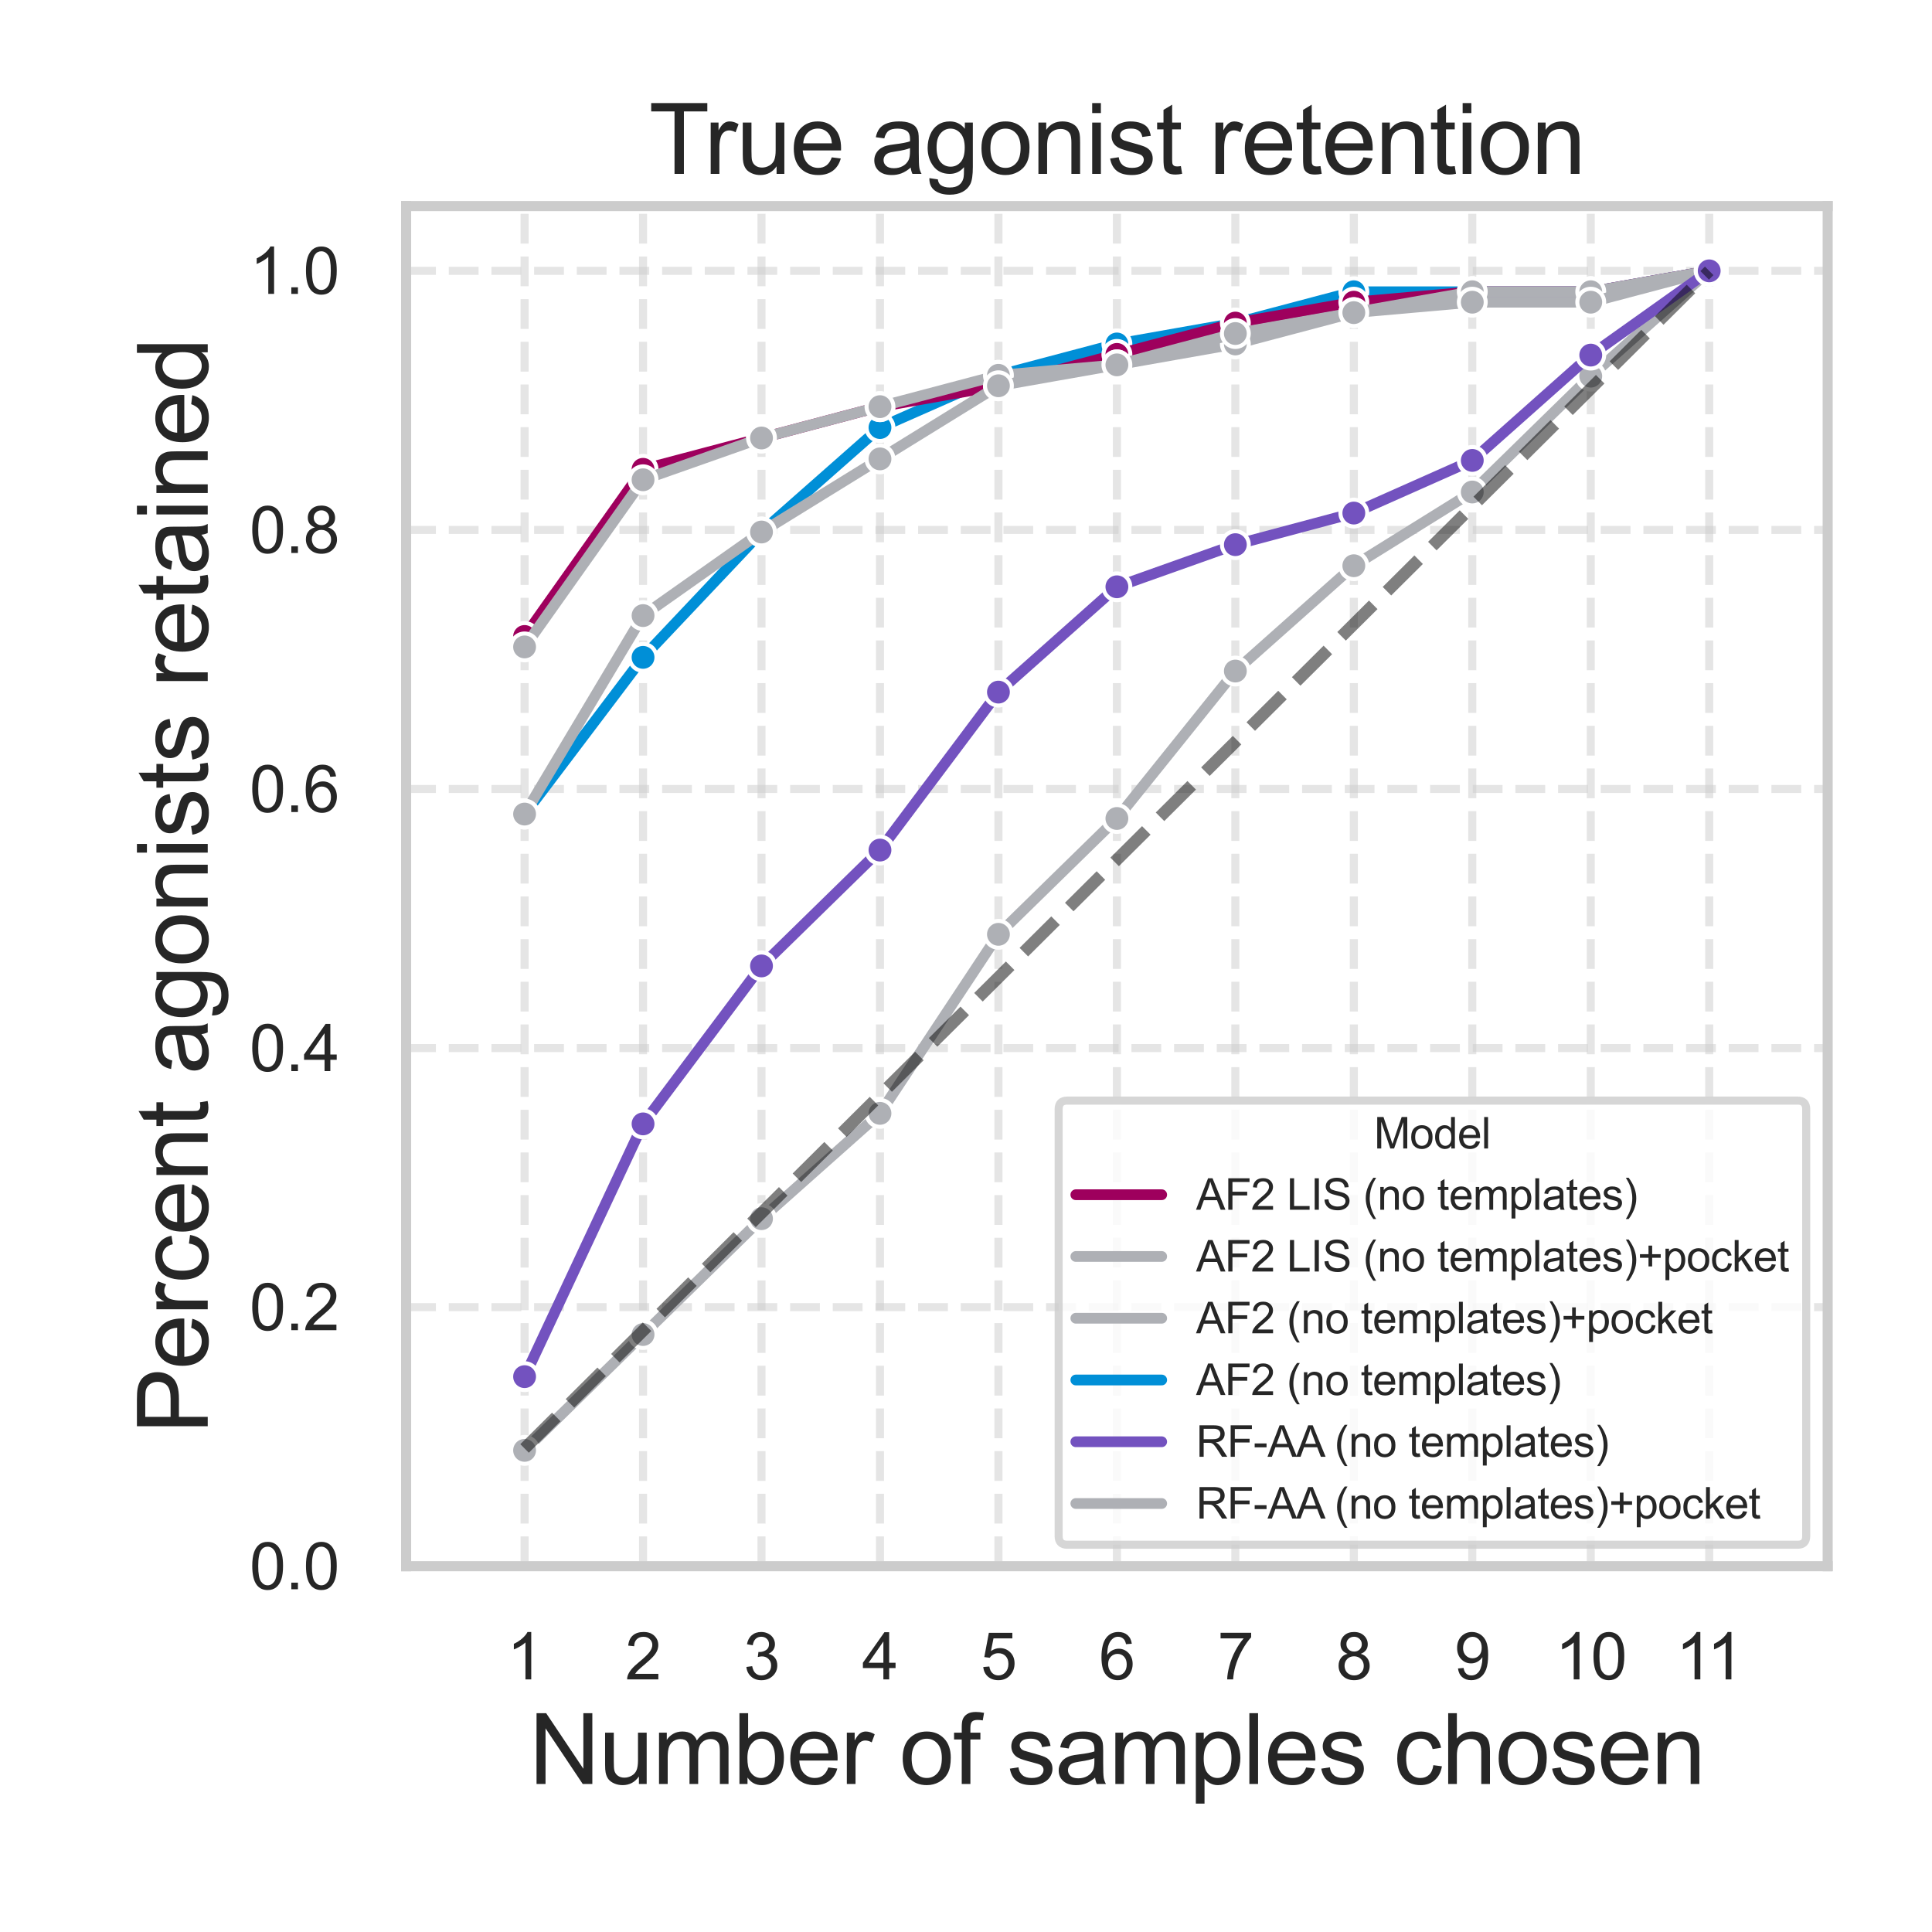 <?xml version="1.0" encoding="utf-8" standalone="no"?>
<!DOCTYPE svg PUBLIC "-//W3C//DTD SVG 1.1//EN"
  "http://www.w3.org/Graphics/SVG/1.1/DTD/svg11.dtd">
<svg xmlns:xlink="http://www.w3.org/1999/xlink" width="360pt" height="360pt" viewBox="0 0 360 360" xmlns="http://www.w3.org/2000/svg" version="1.1">
 <defs>
  <style type="text/css">*{stroke-linejoin: round; stroke-linecap: butt}</style>
 </defs>
 <g id="figure_1">
  <g id="patch_1">
   <path d="M 0 360 
L 360 360 
L 360 0 
L 0 0 
z
" style="fill: #ffffff"/>
  </g>
  <g id="axes_1">
   <g id="patch_2">
    <path d="M 75.675 291.84 
L 340.56 291.84 
L 340.56 38.4 
L 75.675 38.4 
z
" style="fill: #ffffff"/>
   </g>
   <g id="matplotlib.axis_1">
    <g id="xtick_1">
     <g id="line2d_1">
      <path d="M 97.749 291.84 
L 97.749 38.4 
" clip-path="url(#p9ca6729e0b)" style="fill: none; stroke-dasharray: 5.55,2.4; stroke-dashoffset: 0; stroke: #cccccc; stroke-opacity: 0.5; stroke-width: 1.5"/>
     </g>
     <g id="text_1">
      <!-- 1 -->
      <g style="fill: #262626" transform="translate(94.412 312.929) scale(0.12 -0.12)">
       <defs>
        <path id="ArialMT-31" d="M 2384 0 
L 1822 0 
L 1822 3584 
Q 1619 3391 1289 3197 
Q 959 3003 697 2906 
L 697 3450 
Q 1169 3672 1522 3987 
Q 1875 4303 2022 4600 
L 2384 4600 
L 2384 0 
z
" transform="scale(0.016)"/>
       </defs>
       <use xlink:href="#ArialMT-31"/>
      </g>
     </g>
    </g>
    <g id="xtick_2">
     <g id="line2d_2">
      <path d="M 119.823 291.84 
L 119.823 38.4 
" clip-path="url(#p9ca6729e0b)" style="fill: none; stroke-dasharray: 5.55,2.4; stroke-dashoffset: 0; stroke: #cccccc; stroke-opacity: 0.5; stroke-width: 1.5"/>
     </g>
     <g id="text_2">
      <!-- 2 -->
      <g style="fill: #262626" transform="translate(116.486 312.929) scale(0.12 -0.12)">
       <defs>
        <path id="ArialMT-32" d="M 3222 541 
L 3222 0 
L 194 0 
Q 188 203 259 391 
Q 375 700 629 1000 
Q 884 1300 1366 1694 
Q 2113 2306 2375 2664 
Q 2638 3022 2638 3341 
Q 2638 3675 2398 3904 
Q 2159 4134 1775 4134 
Q 1369 4134 1125 3890 
Q 881 3647 878 3216 
L 300 3275 
Q 359 3922 746 4261 
Q 1134 4600 1788 4600 
Q 2447 4600 2831 4234 
Q 3216 3869 3216 3328 
Q 3216 3053 3103 2787 
Q 2991 2522 2730 2228 
Q 2469 1934 1863 1422 
Q 1356 997 1212 845 
Q 1069 694 975 541 
L 3222 541 
z
" transform="scale(0.016)"/>
       </defs>
       <use xlink:href="#ArialMT-32"/>
      </g>
     </g>
    </g>
    <g id="xtick_3">
     <g id="line2d_3">
      <path d="M 141.896 291.84 
L 141.896 38.4 
" clip-path="url(#p9ca6729e0b)" style="fill: none; stroke-dasharray: 5.55,2.4; stroke-dashoffset: 0; stroke: #cccccc; stroke-opacity: 0.5; stroke-width: 1.5"/>
     </g>
     <g id="text_3">
      <!-- 3 -->
      <g style="fill: #262626" transform="translate(138.56 312.929) scale(0.12 -0.12)">
       <defs>
        <path id="ArialMT-33" d="M 269 1209 
L 831 1284 
Q 928 806 1161 595 
Q 1394 384 1728 384 
Q 2125 384 2398 659 
Q 2672 934 2672 1341 
Q 2672 1728 2419 1979 
Q 2166 2231 1775 2231 
Q 1616 2231 1378 2169 
L 1441 2663 
Q 1497 2656 1531 2656 
Q 1891 2656 2178 2843 
Q 2466 3031 2466 3422 
Q 2466 3731 2256 3934 
Q 2047 4138 1716 4138 
Q 1388 4138 1169 3931 
Q 950 3725 888 3313 
L 325 3413 
Q 428 3978 793 4289 
Q 1159 4600 1703 4600 
Q 2078 4600 2393 4439 
Q 2709 4278 2876 4000 
Q 3044 3722 3044 3409 
Q 3044 3113 2884 2869 
Q 2725 2625 2413 2481 
Q 2819 2388 3044 2092 
Q 3269 1797 3269 1353 
Q 3269 753 2831 336 
Q 2394 -81 1725 -81 
Q 1122 -81 723 278 
Q 325 638 269 1209 
z
" transform="scale(0.016)"/>
       </defs>
       <use xlink:href="#ArialMT-33"/>
      </g>
     </g>
    </g>
    <g id="xtick_4">
     <g id="line2d_4">
      <path d="M 163.97 291.84 
L 163.97 38.4 
" clip-path="url(#p9ca6729e0b)" style="fill: none; stroke-dasharray: 5.55,2.4; stroke-dashoffset: 0; stroke: #cccccc; stroke-opacity: 0.5; stroke-width: 1.5"/>
     </g>
     <g id="text_4">
      <!-- 4 -->
      <g style="fill: #262626" transform="translate(160.633 312.929) scale(0.12 -0.12)">
       <defs>
        <path id="ArialMT-34" d="M 2069 0 
L 2069 1097 
L 81 1097 
L 81 1613 
L 2172 4581 
L 2631 4581 
L 2631 1613 
L 3250 1613 
L 3250 1097 
L 2631 1097 
L 2631 0 
L 2069 0 
z
M 2069 1613 
L 2069 3678 
L 634 1613 
L 2069 1613 
z
" transform="scale(0.016)"/>
       </defs>
       <use xlink:href="#ArialMT-34"/>
      </g>
     </g>
    </g>
    <g id="xtick_5">
     <g id="line2d_5">
      <path d="M 186.044 291.84 
L 186.044 38.4 
" clip-path="url(#p9ca6729e0b)" style="fill: none; stroke-dasharray: 5.55,2.4; stroke-dashoffset: 0; stroke: #cccccc; stroke-opacity: 0.5; stroke-width: 1.5"/>
     </g>
     <g id="text_5">
      <!-- 5 -->
      <g style="fill: #262626" transform="translate(182.707 312.929) scale(0.12 -0.12)">
       <defs>
        <path id="ArialMT-35" d="M 266 1200 
L 856 1250 
Q 922 819 1161 601 
Q 1400 384 1738 384 
Q 2144 384 2425 690 
Q 2706 997 2706 1503 
Q 2706 1984 2436 2262 
Q 2166 2541 1728 2541 
Q 1456 2541 1237 2417 
Q 1019 2294 894 2097 
L 366 2166 
L 809 4519 
L 3088 4519 
L 3088 3981 
L 1259 3981 
L 1013 2750 
Q 1425 3038 1878 3038 
Q 2478 3038 2890 2622 
Q 3303 2206 3303 1553 
Q 3303 931 2941 478 
Q 2500 -78 1738 -78 
Q 1113 -78 717 272 
Q 322 622 266 1200 
z
" transform="scale(0.016)"/>
       </defs>
       <use xlink:href="#ArialMT-35"/>
      </g>
     </g>
    </g>
    <g id="xtick_6">
     <g id="line2d_6">
      <path d="M 208.118 291.84 
L 208.118 38.4 
" clip-path="url(#p9ca6729e0b)" style="fill: none; stroke-dasharray: 5.55,2.4; stroke-dashoffset: 0; stroke: #cccccc; stroke-opacity: 0.5; stroke-width: 1.5"/>
     </g>
     <g id="text_6">
      <!-- 6 -->
      <g style="fill: #262626" transform="translate(204.781 312.929) scale(0.12 -0.12)">
       <defs>
        <path id="ArialMT-36" d="M 3184 3459 
L 2625 3416 
Q 2550 3747 2413 3897 
Q 2184 4138 1850 4138 
Q 1581 4138 1378 3988 
Q 1113 3794 959 3422 
Q 806 3050 800 2363 
Q 1003 2672 1297 2822 
Q 1591 2972 1913 2972 
Q 2475 2972 2870 2558 
Q 3266 2144 3266 1488 
Q 3266 1056 3080 686 
Q 2894 316 2569 119 
Q 2244 -78 1831 -78 
Q 1128 -78 684 439 
Q 241 956 241 2144 
Q 241 3472 731 4075 
Q 1159 4600 1884 4600 
Q 2425 4600 2770 4297 
Q 3116 3994 3184 3459 
z
M 888 1484 
Q 888 1194 1011 928 
Q 1134 663 1356 523 
Q 1578 384 1822 384 
Q 2178 384 2434 671 
Q 2691 959 2691 1453 
Q 2691 1928 2437 2201 
Q 2184 2475 1800 2475 
Q 1419 2475 1153 2201 
Q 888 1928 888 1484 
z
" transform="scale(0.016)"/>
       </defs>
       <use xlink:href="#ArialMT-36"/>
      </g>
     </g>
    </g>
    <g id="xtick_7">
     <g id="line2d_7">
      <path d="M 230.191 291.84 
L 230.191 38.4 
" clip-path="url(#p9ca6729e0b)" style="fill: none; stroke-dasharray: 5.55,2.4; stroke-dashoffset: 0; stroke: #cccccc; stroke-opacity: 0.5; stroke-width: 1.5"/>
     </g>
     <g id="text_7">
      <!-- 7 -->
      <g style="fill: #262626" transform="translate(226.855 312.929) scale(0.12 -0.12)">
       <defs>
        <path id="ArialMT-37" d="M 303 3981 
L 303 4522 
L 3269 4522 
L 3269 4084 
Q 2831 3619 2401 2847 
Q 1972 2075 1738 1259 
Q 1569 684 1522 0 
L 944 0 
Q 953 541 1156 1306 
Q 1359 2072 1739 2783 
Q 2119 3494 2547 3981 
L 303 3981 
z
" transform="scale(0.016)"/>
       </defs>
       <use xlink:href="#ArialMT-37"/>
      </g>
     </g>
    </g>
    <g id="xtick_8">
     <g id="line2d_8">
      <path d="M 252.265 291.84 
L 252.265 38.4 
" clip-path="url(#p9ca6729e0b)" style="fill: none; stroke-dasharray: 5.55,2.4; stroke-dashoffset: 0; stroke: #cccccc; stroke-opacity: 0.5; stroke-width: 1.5"/>
     </g>
     <g id="text_8">
      <!-- 8 -->
      <g style="fill: #262626" transform="translate(248.928 312.929) scale(0.12 -0.12)">
       <defs>
        <path id="ArialMT-38" d="M 1131 2484 
Q 781 2613 612 2850 
Q 444 3088 444 3419 
Q 444 3919 803 4259 
Q 1163 4600 1759 4600 
Q 2359 4600 2725 4251 
Q 3091 3903 3091 3403 
Q 3091 3084 2923 2848 
Q 2756 2613 2416 2484 
Q 2838 2347 3058 2040 
Q 3278 1734 3278 1309 
Q 3278 722 2862 322 
Q 2447 -78 1769 -78 
Q 1091 -78 675 323 
Q 259 725 259 1325 
Q 259 1772 486 2073 
Q 713 2375 1131 2484 
z
M 1019 3438 
Q 1019 3113 1228 2906 
Q 1438 2700 1772 2700 
Q 2097 2700 2305 2904 
Q 2513 3109 2513 3406 
Q 2513 3716 2298 3927 
Q 2084 4138 1766 4138 
Q 1444 4138 1231 3931 
Q 1019 3725 1019 3438 
z
M 838 1322 
Q 838 1081 952 856 
Q 1066 631 1291 507 
Q 1516 384 1775 384 
Q 2178 384 2440 643 
Q 2703 903 2703 1303 
Q 2703 1709 2433 1975 
Q 2163 2241 1756 2241 
Q 1359 2241 1098 1978 
Q 838 1716 838 1322 
z
" transform="scale(0.016)"/>
       </defs>
       <use xlink:href="#ArialMT-38"/>
      </g>
     </g>
    </g>
    <g id="xtick_9">
     <g id="line2d_9">
      <path d="M 274.339 291.84 
L 274.339 38.4 
" clip-path="url(#p9ca6729e0b)" style="fill: none; stroke-dasharray: 5.55,2.4; stroke-dashoffset: 0; stroke: #cccccc; stroke-opacity: 0.5; stroke-width: 1.5"/>
     </g>
     <g id="text_9">
      <!-- 9 -->
      <g style="fill: #262626" transform="translate(271.002 312.929) scale(0.12 -0.12)">
       <defs>
        <path id="ArialMT-39" d="M 350 1059 
L 891 1109 
Q 959 728 1153 556 
Q 1347 384 1650 384 
Q 1909 384 2104 503 
Q 2300 622 2425 820 
Q 2550 1019 2634 1356 
Q 2719 1694 2719 2044 
Q 2719 2081 2716 2156 
Q 2547 1888 2255 1720 
Q 1963 1553 1622 1553 
Q 1053 1553 659 1965 
Q 266 2378 266 3053 
Q 266 3750 677 4175 
Q 1088 4600 1706 4600 
Q 2153 4600 2523 4359 
Q 2894 4119 3086 3673 
Q 3278 3228 3278 2384 
Q 3278 1506 3087 986 
Q 2897 466 2520 194 
Q 2144 -78 1638 -78 
Q 1100 -78 759 220 
Q 419 519 350 1059 
z
M 2653 3081 
Q 2653 3566 2395 3850 
Q 2138 4134 1775 4134 
Q 1400 4134 1122 3828 
Q 844 3522 844 3034 
Q 844 2597 1108 2323 
Q 1372 2050 1759 2050 
Q 2150 2050 2401 2323 
Q 2653 2597 2653 3081 
z
" transform="scale(0.016)"/>
       </defs>
       <use xlink:href="#ArialMT-39"/>
      </g>
     </g>
    </g>
    <g id="xtick_10">
     <g id="line2d_10">
      <path d="M 296.413 291.84 
L 296.413 38.4 
" clip-path="url(#p9ca6729e0b)" style="fill: none; stroke-dasharray: 5.55,2.4; stroke-dashoffset: 0; stroke: #cccccc; stroke-opacity: 0.5; stroke-width: 1.5"/>
     </g>
     <g id="text_10">
      <!-- 10 -->
      <g style="fill: #262626" transform="translate(289.739 312.929) scale(0.12 -0.12)">
       <defs>
        <path id="ArialMT-30" d="M 266 2259 
Q 266 3072 433 3567 
Q 600 4063 929 4331 
Q 1259 4600 1759 4600 
Q 2128 4600 2406 4451 
Q 2684 4303 2865 4023 
Q 3047 3744 3150 3342 
Q 3253 2941 3253 2259 
Q 3253 1453 3087 958 
Q 2922 463 2592 192 
Q 2263 -78 1759 -78 
Q 1097 -78 719 397 
Q 266 969 266 2259 
z
M 844 2259 
Q 844 1131 1108 757 
Q 1372 384 1759 384 
Q 2147 384 2411 759 
Q 2675 1134 2675 2259 
Q 2675 3391 2411 3762 
Q 2147 4134 1753 4134 
Q 1366 4134 1134 3806 
Q 844 3388 844 2259 
z
" transform="scale(0.016)"/>
       </defs>
       <use xlink:href="#ArialMT-31"/>
       <use xlink:href="#ArialMT-30" x="55.615"/>
      </g>
     </g>
    </g>
    <g id="xtick_11">
     <g id="line2d_11">
      <path d="M 318.486 291.84 
L 318.486 38.4 
" clip-path="url(#p9ca6729e0b)" style="fill: none; stroke-dasharray: 5.55,2.4; stroke-dashoffset: 0; stroke: #cccccc; stroke-opacity: 0.5; stroke-width: 1.5"/>
     </g>
     <g id="text_11">
      <!-- 11 -->
      <g style="fill: #262626" transform="translate(312.256 312.929) scale(0.12 -0.12)">
       <use xlink:href="#ArialMT-31"/>
       <use xlink:href="#ArialMT-31" x="48.24"/>
      </g>
     </g>
    </g>
    <g id="text_12">
     <!-- Number of samples chosen -->
     <g style="fill: #262626" transform="translate(98.573 332.418) scale(0.18 -0.18)">
      <defs>
       <path id="ArialMT-4e" d="M 488 0 
L 488 4581 
L 1109 4581 
L 3516 984 
L 3516 4581 
L 4097 4581 
L 4097 0 
L 3475 0 
L 1069 3600 
L 1069 0 
L 488 0 
z
" transform="scale(0.016)"/>
       <path id="ArialMT-75" d="M 2597 0 
L 2597 488 
Q 2209 -75 1544 -75 
Q 1250 -75 995 37 
Q 741 150 617 320 
Q 494 491 444 738 
Q 409 903 409 1263 
L 409 3319 
L 972 3319 
L 972 1478 
Q 972 1038 1006 884 
Q 1059 663 1231 536 
Q 1403 409 1656 409 
Q 1909 409 2131 539 
Q 2353 669 2445 892 
Q 2538 1116 2538 1541 
L 2538 3319 
L 3100 3319 
L 3100 0 
L 2597 0 
z
" transform="scale(0.016)"/>
       <path id="ArialMT-6d" d="M 422 0 
L 422 3319 
L 925 3319 
L 925 2853 
Q 1081 3097 1340 3245 
Q 1600 3394 1931 3394 
Q 2300 3394 2536 3241 
Q 2772 3088 2869 2813 
Q 3263 3394 3894 3394 
Q 4388 3394 4653 3120 
Q 4919 2847 4919 2278 
L 4919 0 
L 4359 0 
L 4359 2091 
Q 4359 2428 4304 2576 
Q 4250 2725 4106 2815 
Q 3963 2906 3769 2906 
Q 3419 2906 3187 2673 
Q 2956 2441 2956 1928 
L 2956 0 
L 2394 0 
L 2394 2156 
Q 2394 2531 2256 2718 
Q 2119 2906 1806 2906 
Q 1569 2906 1367 2781 
Q 1166 2656 1075 2415 
Q 984 2175 984 1722 
L 984 0 
L 422 0 
z
" transform="scale(0.016)"/>
       <path id="ArialMT-62" d="M 941 0 
L 419 0 
L 419 4581 
L 981 4581 
L 981 2947 
Q 1338 3394 1891 3394 
Q 2197 3394 2470 3270 
Q 2744 3147 2920 2923 
Q 3097 2700 3197 2384 
Q 3297 2069 3297 1709 
Q 3297 856 2875 390 
Q 2453 -75 1863 -75 
Q 1275 -75 941 416 
L 941 0 
z
M 934 1684 
Q 934 1088 1097 822 
Q 1363 388 1816 388 
Q 2184 388 2453 708 
Q 2722 1028 2722 1663 
Q 2722 2313 2464 2622 
Q 2206 2931 1841 2931 
Q 1472 2931 1203 2611 
Q 934 2291 934 1684 
z
" transform="scale(0.016)"/>
       <path id="ArialMT-65" d="M 2694 1069 
L 3275 997 
Q 3138 488 2766 206 
Q 2394 -75 1816 -75 
Q 1088 -75 661 373 
Q 234 822 234 1631 
Q 234 2469 665 2931 
Q 1097 3394 1784 3394 
Q 2450 3394 2872 2941 
Q 3294 2488 3294 1666 
Q 3294 1616 3291 1516 
L 816 1516 
Q 847 969 1125 678 
Q 1403 388 1819 388 
Q 2128 388 2347 550 
Q 2566 713 2694 1069 
z
M 847 1978 
L 2700 1978 
Q 2663 2397 2488 2606 
Q 2219 2931 1791 2931 
Q 1403 2931 1139 2672 
Q 875 2413 847 1978 
z
" transform="scale(0.016)"/>
       <path id="ArialMT-72" d="M 416 0 
L 416 3319 
L 922 3319 
L 922 2816 
Q 1116 3169 1280 3281 
Q 1444 3394 1641 3394 
Q 1925 3394 2219 3213 
L 2025 2691 
Q 1819 2813 1613 2813 
Q 1428 2813 1281 2702 
Q 1134 2591 1072 2394 
Q 978 2094 978 1738 
L 978 0 
L 416 0 
z
" transform="scale(0.016)"/>
       <path id="ArialMT-20" transform="scale(0.016)"/>
       <path id="ArialMT-6f" d="M 213 1659 
Q 213 2581 725 3025 
Q 1153 3394 1769 3394 
Q 2453 3394 2887 2945 
Q 3322 2497 3322 1706 
Q 3322 1066 3130 698 
Q 2938 331 2570 128 
Q 2203 -75 1769 -75 
Q 1072 -75 642 372 
Q 213 819 213 1659 
z
M 791 1659 
Q 791 1022 1069 705 
Q 1347 388 1769 388 
Q 2188 388 2466 706 
Q 2744 1025 2744 1678 
Q 2744 2294 2464 2611 
Q 2184 2928 1769 2928 
Q 1347 2928 1069 2612 
Q 791 2297 791 1659 
z
" transform="scale(0.016)"/>
       <path id="ArialMT-66" d="M 556 0 
L 556 2881 
L 59 2881 
L 59 3319 
L 556 3319 
L 556 3672 
Q 556 4006 616 4169 
Q 697 4388 901 4523 
Q 1106 4659 1475 4659 
Q 1713 4659 2000 4603 
L 1916 4113 
Q 1741 4144 1584 4144 
Q 1328 4144 1222 4034 
Q 1116 3925 1116 3625 
L 1116 3319 
L 1763 3319 
L 1763 2881 
L 1116 2881 
L 1116 0 
L 556 0 
z
" transform="scale(0.016)"/>
       <path id="ArialMT-73" d="M 197 991 
L 753 1078 
Q 800 744 1014 566 
Q 1228 388 1613 388 
Q 2000 388 2187 545 
Q 2375 703 2375 916 
Q 2375 1106 2209 1216 
Q 2094 1291 1634 1406 
Q 1016 1563 777 1677 
Q 538 1791 414 1992 
Q 291 2194 291 2438 
Q 291 2659 392 2848 
Q 494 3038 669 3163 
Q 800 3259 1026 3326 
Q 1253 3394 1513 3394 
Q 1903 3394 2198 3281 
Q 2494 3169 2634 2976 
Q 2775 2784 2828 2463 
L 2278 2388 
Q 2241 2644 2061 2787 
Q 1881 2931 1553 2931 
Q 1166 2931 1000 2803 
Q 834 2675 834 2503 
Q 834 2394 903 2306 
Q 972 2216 1119 2156 
Q 1203 2125 1616 2013 
Q 2213 1853 2448 1751 
Q 2684 1650 2818 1456 
Q 2953 1263 2953 975 
Q 2953 694 2789 445 
Q 2625 197 2315 61 
Q 2006 -75 1616 -75 
Q 969 -75 630 194 
Q 291 463 197 991 
z
" transform="scale(0.016)"/>
       <path id="ArialMT-61" d="M 2588 409 
Q 2275 144 1986 34 
Q 1697 -75 1366 -75 
Q 819 -75 525 192 
Q 231 459 231 875 
Q 231 1119 342 1320 
Q 453 1522 633 1644 
Q 813 1766 1038 1828 
Q 1203 1872 1538 1913 
Q 2219 1994 2541 2106 
Q 2544 2222 2544 2253 
Q 2544 2597 2384 2738 
Q 2169 2928 1744 2928 
Q 1347 2928 1158 2789 
Q 969 2650 878 2297 
L 328 2372 
Q 403 2725 575 2942 
Q 747 3159 1072 3276 
Q 1397 3394 1825 3394 
Q 2250 3394 2515 3294 
Q 2781 3194 2906 3042 
Q 3031 2891 3081 2659 
Q 3109 2516 3109 2141 
L 3109 1391 
Q 3109 606 3145 398 
Q 3181 191 3288 0 
L 2700 0 
Q 2613 175 2588 409 
z
M 2541 1666 
Q 2234 1541 1622 1453 
Q 1275 1403 1131 1340 
Q 988 1278 909 1158 
Q 831 1038 831 891 
Q 831 666 1001 516 
Q 1172 366 1500 366 
Q 1825 366 2078 508 
Q 2331 650 2450 897 
Q 2541 1088 2541 1459 
L 2541 1666 
z
" transform="scale(0.016)"/>
       <path id="ArialMT-70" d="M 422 -1272 
L 422 3319 
L 934 3319 
L 934 2888 
Q 1116 3141 1344 3267 
Q 1572 3394 1897 3394 
Q 2322 3394 2647 3175 
Q 2972 2956 3137 2557 
Q 3303 2159 3303 1684 
Q 3303 1175 3120 767 
Q 2938 359 2589 142 
Q 2241 -75 1856 -75 
Q 1575 -75 1351 44 
Q 1128 163 984 344 
L 984 -1272 
L 422 -1272 
z
M 931 1641 
Q 931 1000 1190 694 
Q 1450 388 1819 388 
Q 2194 388 2461 705 
Q 2728 1022 2728 1688 
Q 2728 2322 2467 2637 
Q 2206 2953 1844 2953 
Q 1484 2953 1207 2617 
Q 931 2281 931 1641 
z
" transform="scale(0.016)"/>
       <path id="ArialMT-6c" d="M 409 0 
L 409 4581 
L 972 4581 
L 972 0 
L 409 0 
z
" transform="scale(0.016)"/>
       <path id="ArialMT-63" d="M 2588 1216 
L 3141 1144 
Q 3050 572 2676 248 
Q 2303 -75 1759 -75 
Q 1078 -75 664 370 
Q 250 816 250 1647 
Q 250 2184 428 2587 
Q 606 2991 970 3192 
Q 1334 3394 1763 3394 
Q 2303 3394 2647 3120 
Q 2991 2847 3088 2344 
L 2541 2259 
Q 2463 2594 2264 2762 
Q 2066 2931 1784 2931 
Q 1359 2931 1093 2626 
Q 828 2322 828 1663 
Q 828 994 1084 691 
Q 1341 388 1753 388 
Q 2084 388 2306 591 
Q 2528 794 2588 1216 
z
" transform="scale(0.016)"/>
       <path id="ArialMT-68" d="M 422 0 
L 422 4581 
L 984 4581 
L 984 2938 
Q 1378 3394 1978 3394 
Q 2347 3394 2619 3248 
Q 2891 3103 3008 2847 
Q 3125 2591 3125 2103 
L 3125 0 
L 2563 0 
L 2563 2103 
Q 2563 2525 2380 2717 
Q 2197 2909 1863 2909 
Q 1613 2909 1392 2779 
Q 1172 2650 1078 2428 
Q 984 2206 984 1816 
L 984 0 
L 422 0 
z
" transform="scale(0.016)"/>
       <path id="ArialMT-6e" d="M 422 0 
L 422 3319 
L 928 3319 
L 928 2847 
Q 1294 3394 1984 3394 
Q 2284 3394 2536 3286 
Q 2788 3178 2913 3003 
Q 3038 2828 3088 2588 
Q 3119 2431 3119 2041 
L 3119 0 
L 2556 0 
L 2556 2019 
Q 2556 2363 2490 2533 
Q 2425 2703 2258 2804 
Q 2091 2906 1866 2906 
Q 1506 2906 1245 2678 
Q 984 2450 984 1813 
L 984 0 
L 422 0 
z
" transform="scale(0.016)"/>
      </defs>
      <use xlink:href="#ArialMT-4e"/>
      <use xlink:href="#ArialMT-75" x="72.217"/>
      <use xlink:href="#ArialMT-6d" x="127.832"/>
      <use xlink:href="#ArialMT-62" x="211.133"/>
      <use xlink:href="#ArialMT-65" x="266.748"/>
      <use xlink:href="#ArialMT-72" x="322.363"/>
      <use xlink:href="#ArialMT-20" x="355.664"/>
      <use xlink:href="#ArialMT-6f" x="383.447"/>
      <use xlink:href="#ArialMT-66" x="439.062"/>
      <use xlink:href="#ArialMT-20" x="466.846"/>
      <use xlink:href="#ArialMT-73" x="494.629"/>
      <use xlink:href="#ArialMT-61" x="544.629"/>
      <use xlink:href="#ArialMT-6d" x="600.244"/>
      <use xlink:href="#ArialMT-70" x="683.545"/>
      <use xlink:href="#ArialMT-6c" x="739.16"/>
      <use xlink:href="#ArialMT-65" x="761.377"/>
      <use xlink:href="#ArialMT-73" x="816.992"/>
      <use xlink:href="#ArialMT-20" x="866.992"/>
      <use xlink:href="#ArialMT-63" x="894.775"/>
      <use xlink:href="#ArialMT-68" x="944.775"/>
      <use xlink:href="#ArialMT-6f" x="1000.391"/>
      <use xlink:href="#ArialMT-73" x="1056.006"/>
      <use xlink:href="#ArialMT-65" x="1106.006"/>
      <use xlink:href="#ArialMT-6e" x="1161.621"/>
     </g>
    </g>
   </g>
   <g id="matplotlib.axis_2">
    <g id="ytick_1">
     <g id="line2d_12">
      <path d="M 75.675 291.84 
L 340.56 291.84 
" clip-path="url(#p9ca6729e0b)" style="fill: none; stroke-dasharray: 5.55,2.4; stroke-dashoffset: 0; stroke: #cccccc; stroke-opacity: 0.5; stroke-width: 1.5"/>
     </g>
     <g id="text_13">
      <!-- 0.0 -->
      <g style="fill: #262626" transform="translate(46.495 296.135) scale(0.12 -0.12)">
       <defs>
        <path id="ArialMT-2e" d="M 581 0 
L 581 641 
L 1222 641 
L 1222 0 
L 581 0 
z
" transform="scale(0.016)"/>
       </defs>
       <use xlink:href="#ArialMT-30"/>
       <use xlink:href="#ArialMT-2e" x="55.615"/>
       <use xlink:href="#ArialMT-30" x="83.398"/>
      </g>
     </g>
    </g>
    <g id="ytick_2">
     <g id="line2d_13">
      <path d="M 75.675 243.566 
L 340.56 243.566 
" clip-path="url(#p9ca6729e0b)" style="fill: none; stroke-dasharray: 5.55,2.4; stroke-dashoffset: 0; stroke: #cccccc; stroke-opacity: 0.5; stroke-width: 1.5"/>
     </g>
     <g id="text_14">
      <!-- 0.2 -->
      <g style="fill: #262626" transform="translate(46.495 247.86) scale(0.12 -0.12)">
       <use xlink:href="#ArialMT-30"/>
       <use xlink:href="#ArialMT-2e" x="55.615"/>
       <use xlink:href="#ArialMT-32" x="83.398"/>
      </g>
     </g>
    </g>
    <g id="ytick_3">
     <g id="line2d_14">
      <path d="M 75.675 195.291 
L 340.56 195.291 
" clip-path="url(#p9ca6729e0b)" style="fill: none; stroke-dasharray: 5.55,2.4; stroke-dashoffset: 0; stroke: #cccccc; stroke-opacity: 0.5; stroke-width: 1.5"/>
     </g>
     <g id="text_15">
      <!-- 0.4 -->
      <g style="fill: #262626" transform="translate(46.495 199.586) scale(0.12 -0.12)">
       <use xlink:href="#ArialMT-30"/>
       <use xlink:href="#ArialMT-2e" x="55.615"/>
       <use xlink:href="#ArialMT-34" x="83.398"/>
      </g>
     </g>
    </g>
    <g id="ytick_4">
     <g id="line2d_15">
      <path d="M 75.675 147.017 
L 340.56 147.017 
" clip-path="url(#p9ca6729e0b)" style="fill: none; stroke-dasharray: 5.55,2.4; stroke-dashoffset: 0; stroke: #cccccc; stroke-opacity: 0.5; stroke-width: 1.5"/>
     </g>
     <g id="text_16">
      <!-- 0.6 -->
      <g style="fill: #262626" transform="translate(46.495 151.312) scale(0.12 -0.12)">
       <use xlink:href="#ArialMT-30"/>
       <use xlink:href="#ArialMT-2e" x="55.615"/>
       <use xlink:href="#ArialMT-36" x="83.398"/>
      </g>
     </g>
    </g>
    <g id="ytick_5">
     <g id="line2d_16">
      <path d="M 75.675 98.743 
L 340.56 98.743 
" clip-path="url(#p9ca6729e0b)" style="fill: none; stroke-dasharray: 5.55,2.4; stroke-dashoffset: 0; stroke: #cccccc; stroke-opacity: 0.5; stroke-width: 1.5"/>
     </g>
     <g id="text_17">
      <!-- 0.8 -->
      <g style="fill: #262626" transform="translate(46.495 103.038) scale(0.12 -0.12)">
       <use xlink:href="#ArialMT-30"/>
       <use xlink:href="#ArialMT-2e" x="55.615"/>
       <use xlink:href="#ArialMT-38" x="83.398"/>
      </g>
     </g>
    </g>
    <g id="ytick_6">
     <g id="line2d_17">
      <path d="M 75.675 50.469 
L 340.56 50.469 
" clip-path="url(#p9ca6729e0b)" style="fill: none; stroke-dasharray: 5.55,2.4; stroke-dashoffset: 0; stroke: #cccccc; stroke-opacity: 0.5; stroke-width: 1.5"/>
     </g>
     <g id="text_18">
      <!-- 1.0 -->
      <g style="fill: #262626" transform="translate(46.495 54.763) scale(0.12 -0.12)">
       <use xlink:href="#ArialMT-31"/>
       <use xlink:href="#ArialMT-2e" x="55.615"/>
       <use xlink:href="#ArialMT-30" x="83.398"/>
      </g>
     </g>
    </g>
    <g id="text_19">
     <!-- Percent agonists retained -->
     <g style="fill: #262626" transform="translate(38.707 267.176) rotate(-90) scale(0.18 -0.18)">
      <defs>
       <path id="ArialMT-50" d="M 494 0 
L 494 4581 
L 2222 4581 
Q 2678 4581 2919 4538 
Q 3256 4481 3484 4323 
Q 3713 4166 3852 3881 
Q 3991 3597 3991 3256 
Q 3991 2672 3619 2267 
Q 3247 1863 2275 1863 
L 1100 1863 
L 1100 0 
L 494 0 
z
M 1100 2403 
L 2284 2403 
Q 2872 2403 3119 2622 
Q 3366 2841 3366 3238 
Q 3366 3525 3220 3729 
Q 3075 3934 2838 4000 
Q 2684 4041 2272 4041 
L 1100 4041 
L 1100 2403 
z
" transform="scale(0.016)"/>
       <path id="ArialMT-74" d="M 1650 503 
L 1731 6 
Q 1494 -44 1306 -44 
Q 1000 -44 831 53 
Q 663 150 594 308 
Q 525 466 525 972 
L 525 2881 
L 113 2881 
L 113 3319 
L 525 3319 
L 525 4141 
L 1084 4478 
L 1084 3319 
L 1650 3319 
L 1650 2881 
L 1084 2881 
L 1084 941 
Q 1084 700 1114 631 
Q 1144 563 1211 522 
Q 1278 481 1403 481 
Q 1497 481 1650 503 
z
" transform="scale(0.016)"/>
       <path id="ArialMT-67" d="M 319 -275 
L 866 -356 
Q 900 -609 1056 -725 
Q 1266 -881 1628 -881 
Q 2019 -881 2231 -725 
Q 2444 -569 2519 -288 
Q 2563 -116 2559 434 
Q 2191 0 1641 0 
Q 956 0 581 494 
Q 206 988 206 1678 
Q 206 2153 378 2554 
Q 550 2956 876 3175 
Q 1203 3394 1644 3394 
Q 2231 3394 2613 2919 
L 2613 3319 
L 3131 3319 
L 3131 450 
Q 3131 -325 2973 -648 
Q 2816 -972 2473 -1159 
Q 2131 -1347 1631 -1347 
Q 1038 -1347 672 -1080 
Q 306 -813 319 -275 
z
M 784 1719 
Q 784 1066 1043 766 
Q 1303 466 1694 466 
Q 2081 466 2343 764 
Q 2606 1063 2606 1700 
Q 2606 2309 2336 2618 
Q 2066 2928 1684 2928 
Q 1309 2928 1046 2623 
Q 784 2319 784 1719 
z
" transform="scale(0.016)"/>
       <path id="ArialMT-69" d="M 425 3934 
L 425 4581 
L 988 4581 
L 988 3934 
L 425 3934 
z
M 425 0 
L 425 3319 
L 988 3319 
L 988 0 
L 425 0 
z
" transform="scale(0.016)"/>
       <path id="ArialMT-64" d="M 2575 0 
L 2575 419 
Q 2259 -75 1647 -75 
Q 1250 -75 917 144 
Q 584 363 401 755 
Q 219 1147 219 1656 
Q 219 2153 384 2558 
Q 550 2963 881 3178 
Q 1213 3394 1622 3394 
Q 1922 3394 2156 3267 
Q 2391 3141 2538 2938 
L 2538 4581 
L 3097 4581 
L 3097 0 
L 2575 0 
z
M 797 1656 
Q 797 1019 1065 703 
Q 1334 388 1700 388 
Q 2069 388 2326 689 
Q 2584 991 2584 1609 
Q 2584 2291 2321 2609 
Q 2059 2928 1675 2928 
Q 1300 2928 1048 2622 
Q 797 2316 797 1656 
z
" transform="scale(0.016)"/>
      </defs>
      <use xlink:href="#ArialMT-50"/>
      <use xlink:href="#ArialMT-65" x="66.699"/>
      <use xlink:href="#ArialMT-72" x="122.314"/>
      <use xlink:href="#ArialMT-63" x="155.615"/>
      <use xlink:href="#ArialMT-65" x="205.615"/>
      <use xlink:href="#ArialMT-6e" x="261.23"/>
      <use xlink:href="#ArialMT-74" x="316.846"/>
      <use xlink:href="#ArialMT-20" x="344.629"/>
      <use xlink:href="#ArialMT-61" x="372.412"/>
      <use xlink:href="#ArialMT-67" x="428.027"/>
      <use xlink:href="#ArialMT-6f" x="483.643"/>
      <use xlink:href="#ArialMT-6e" x="539.258"/>
      <use xlink:href="#ArialMT-69" x="594.873"/>
      <use xlink:href="#ArialMT-73" x="617.09"/>
      <use xlink:href="#ArialMT-74" x="667.09"/>
      <use xlink:href="#ArialMT-73" x="694.873"/>
      <use xlink:href="#ArialMT-20" x="744.873"/>
      <use xlink:href="#ArialMT-72" x="772.656"/>
      <use xlink:href="#ArialMT-65" x="805.957"/>
      <use xlink:href="#ArialMT-74" x="861.572"/>
      <use xlink:href="#ArialMT-61" x="889.355"/>
      <use xlink:href="#ArialMT-69" x="944.971"/>
      <use xlink:href="#ArialMT-6e" x="967.188"/>
      <use xlink:href="#ArialMT-65" x="1022.803"/>
      <use xlink:href="#ArialMT-64" x="1078.418"/>
     </g>
    </g>
   </g>
   <g id="PolyCollection_1"/>
   <g id="PolyCollection_2"/>
   <g id="PolyCollection_3"/>
   <g id="PolyCollection_4"/>
   <g id="PolyCollection_5"/>
   <g id="PolyCollection_6"/>
   <g id="line2d_18">
    <path d="M 97.749 151.689 
L 119.823 122.491 
L 141.896 99.132 
L 163.97 79.667 
L 186.044 69.934 
L 208.118 64.094 
L 230.191 60.201 
L 252.265 54.362 
L 274.339 54.362 
L 296.413 54.362 
L 318.486 50.469 
" clip-path="url(#p9ca6729e0b)" style="fill: none; stroke: #008fd7; stroke-width: 2; stroke-linecap: round"/>
    <defs>
     <path id="me3f8309bbc" d="M 0 2.5 
C 0.663 2.5 1.299 2.237 1.768 1.768 
C 2.237 1.299 2.5 0.663 2.5 0 
C 2.5 -0.663 2.237 -1.299 1.768 -1.768 
C 1.299 -2.237 0.663 -2.5 0 -2.5 
C -0.663 -2.5 -1.299 -2.237 -1.768 -1.768 
C -2.237 -1.299 -2.5 -0.663 -2.5 0 
C -2.5 0.663 -2.237 1.299 -1.768 1.768 
C -1.299 2.237 -0.663 2.5 0 2.5 
z
" style="stroke: #ffffff; stroke-width: 0.75"/>
    </defs>
    <g clip-path="url(#p9ca6729e0b)">
     <use xlink:href="#me3f8309bbc" x="97.749" y="151.689" style="fill: #008fd7; stroke: #ffffff; stroke-width: 0.75"/>
     <use xlink:href="#me3f8309bbc" x="119.823" y="122.491" style="fill: #008fd7; stroke: #ffffff; stroke-width: 0.75"/>
     <use xlink:href="#me3f8309bbc" x="141.896" y="99.132" style="fill: #008fd7; stroke: #ffffff; stroke-width: 0.75"/>
     <use xlink:href="#me3f8309bbc" x="163.97" y="79.667" style="fill: #008fd7; stroke: #ffffff; stroke-width: 0.75"/>
     <use xlink:href="#me3f8309bbc" x="186.044" y="69.934" style="fill: #008fd7; stroke: #ffffff; stroke-width: 0.75"/>
     <use xlink:href="#me3f8309bbc" x="208.118" y="64.094" style="fill: #008fd7; stroke: #ffffff; stroke-width: 0.75"/>
     <use xlink:href="#me3f8309bbc" x="230.191" y="60.201" style="fill: #008fd7; stroke: #ffffff; stroke-width: 0.75"/>
     <use xlink:href="#me3f8309bbc" x="252.265" y="54.362" style="fill: #008fd7; stroke: #ffffff; stroke-width: 0.75"/>
     <use xlink:href="#me3f8309bbc" x="274.339" y="54.362" style="fill: #008fd7; stroke: #ffffff; stroke-width: 0.75"/>
     <use xlink:href="#me3f8309bbc" x="296.413" y="54.362" style="fill: #008fd7; stroke: #ffffff; stroke-width: 0.75"/>
     <use xlink:href="#me3f8309bbc" x="318.486" y="50.469" style="fill: #008fd7; stroke: #ffffff; stroke-width: 0.75"/>
    </g>
   </g>
   <g id="line2d_19">
    <path d="M 97.749 118.598 
L 119.823 87.453 
L 141.896 81.613 
L 163.97 75.774 
L 186.044 71.881 
L 208.118 66.041 
L 230.191 60.201 
L 252.265 56.308 
L 274.339 54.362 
L 296.413 54.362 
L 318.486 50.469 
" clip-path="url(#p9ca6729e0b)" style="fill: none; stroke: #9e005d; stroke-width: 2; stroke-linecap: round"/>
    <defs>
     <path id="m8bba63e7d2" d="M 0 2.5 
C 0.663 2.5 1.299 2.237 1.768 1.768 
C 2.237 1.299 2.5 0.663 2.5 0 
C 2.5 -0.663 2.237 -1.299 1.768 -1.768 
C 1.299 -2.237 0.663 -2.5 0 -2.5 
C -0.663 -2.5 -1.299 -2.237 -1.768 -1.768 
C -2.237 -1.299 -2.5 -0.663 -2.5 0 
C -2.5 0.663 -2.237 1.299 -1.768 1.768 
C -1.299 2.237 -0.663 2.5 0 2.5 
z
" style="stroke: #ffffff; stroke-width: 0.75"/>
    </defs>
    <g clip-path="url(#p9ca6729e0b)">
     <use xlink:href="#m8bba63e7d2" x="97.749" y="118.598" style="fill: #9e005d; stroke: #ffffff; stroke-width: 0.75"/>
     <use xlink:href="#m8bba63e7d2" x="119.823" y="87.453" style="fill: #9e005d; stroke: #ffffff; stroke-width: 0.75"/>
     <use xlink:href="#m8bba63e7d2" x="141.896" y="81.613" style="fill: #9e005d; stroke: #ffffff; stroke-width: 0.75"/>
     <use xlink:href="#m8bba63e7d2" x="163.97" y="75.774" style="fill: #9e005d; stroke: #ffffff; stroke-width: 0.75"/>
     <use xlink:href="#m8bba63e7d2" x="186.044" y="71.881" style="fill: #9e005d; stroke: #ffffff; stroke-width: 0.75"/>
     <use xlink:href="#m8bba63e7d2" x="208.118" y="66.041" style="fill: #9e005d; stroke: #ffffff; stroke-width: 0.75"/>
     <use xlink:href="#m8bba63e7d2" x="230.191" y="60.201" style="fill: #9e005d; stroke: #ffffff; stroke-width: 0.75"/>
     <use xlink:href="#m8bba63e7d2" x="252.265" y="56.308" style="fill: #9e005d; stroke: #ffffff; stroke-width: 0.75"/>
     <use xlink:href="#m8bba63e7d2" x="274.339" y="54.362" style="fill: #9e005d; stroke: #ffffff; stroke-width: 0.75"/>
     <use xlink:href="#m8bba63e7d2" x="296.413" y="54.362" style="fill: #9e005d; stroke: #ffffff; stroke-width: 0.75"/>
     <use xlink:href="#m8bba63e7d2" x="318.486" y="50.469" style="fill: #9e005d; stroke: #ffffff; stroke-width: 0.75"/>
    </g>
   </g>
   <g id="line2d_20">
    <path d="M 97.749 270.254 
L 119.823 248.668 
L 141.896 227.082 
L 163.97 207.458 
L 186.044 174.098 
L 208.118 152.512 
L 230.191 125.039 
L 252.265 105.415 
L 274.339 91.678 
L 296.413 70.092 
L 318.486 50.469 
" clip-path="url(#p9ca6729e0b)" style="fill: none; stroke: #aeb0b5; stroke-width: 2; stroke-linecap: round"/>
    <defs>
     <path id="mf9a92a920e" d="M 0 2.5 
C 0.663 2.5 1.299 2.237 1.768 1.768 
C 2.237 1.299 2.5 0.663 2.5 0 
C 2.5 -0.663 2.237 -1.299 1.768 -1.768 
C 1.299 -2.237 0.663 -2.5 0 -2.5 
C -0.663 -2.5 -1.299 -2.237 -1.768 -1.768 
C -2.237 -1.299 -2.5 -0.663 -2.5 0 
C -2.5 0.663 -2.237 1.299 -1.768 1.768 
C -1.299 2.237 -0.663 2.5 0 2.5 
z
" style="stroke: #ffffff; stroke-width: 0.75"/>
    </defs>
    <g clip-path="url(#p9ca6729e0b)">
     <use xlink:href="#mf9a92a920e" x="97.749" y="270.254" style="fill: #aeb0b5; stroke: #ffffff; stroke-width: 0.75"/>
     <use xlink:href="#mf9a92a920e" x="119.823" y="248.668" style="fill: #aeb0b5; stroke: #ffffff; stroke-width: 0.75"/>
     <use xlink:href="#mf9a92a920e" x="141.896" y="227.082" style="fill: #aeb0b5; stroke: #ffffff; stroke-width: 0.75"/>
     <use xlink:href="#mf9a92a920e" x="163.97" y="207.458" style="fill: #aeb0b5; stroke: #ffffff; stroke-width: 0.75"/>
     <use xlink:href="#mf9a92a920e" x="186.044" y="174.098" style="fill: #aeb0b5; stroke: #ffffff; stroke-width: 0.75"/>
     <use xlink:href="#mf9a92a920e" x="208.118" y="152.512" style="fill: #aeb0b5; stroke: #ffffff; stroke-width: 0.75"/>
     <use xlink:href="#mf9a92a920e" x="230.191" y="125.039" style="fill: #aeb0b5; stroke: #ffffff; stroke-width: 0.75"/>
     <use xlink:href="#mf9a92a920e" x="252.265" y="105.415" style="fill: #aeb0b5; stroke: #ffffff; stroke-width: 0.75"/>
     <use xlink:href="#mf9a92a920e" x="274.339" y="91.678" style="fill: #aeb0b5; stroke: #ffffff; stroke-width: 0.75"/>
     <use xlink:href="#mf9a92a920e" x="296.413" y="70.092" style="fill: #aeb0b5; stroke: #ffffff; stroke-width: 0.75"/>
     <use xlink:href="#mf9a92a920e" x="318.486" y="50.469" style="fill: #aeb0b5; stroke: #ffffff; stroke-width: 0.75"/>
    </g>
   </g>
   <g id="line2d_21">
    <path d="M 97.749 120.544 
L 119.823 89.399 
L 141.896 81.613 
L 163.97 75.774 
L 186.044 69.934 
L 208.118 67.987 
L 230.191 64.094 
L 252.265 58.255 
L 274.339 54.362 
L 296.413 54.362 
L 318.486 50.469 
" clip-path="url(#p9ca6729e0b)" style="fill: none; stroke: #aeb0b5; stroke-width: 2; stroke-linecap: round"/>
    <g clip-path="url(#p9ca6729e0b)">
     <use xlink:href="#mf9a92a920e" x="97.749" y="120.544" style="fill: #aeb0b5; stroke: #ffffff; stroke-width: 0.75"/>
     <use xlink:href="#mf9a92a920e" x="119.823" y="89.399" style="fill: #aeb0b5; stroke: #ffffff; stroke-width: 0.75"/>
     <use xlink:href="#mf9a92a920e" x="141.896" y="81.613" style="fill: #aeb0b5; stroke: #ffffff; stroke-width: 0.75"/>
     <use xlink:href="#mf9a92a920e" x="163.97" y="75.774" style="fill: #aeb0b5; stroke: #ffffff; stroke-width: 0.75"/>
     <use xlink:href="#mf9a92a920e" x="186.044" y="69.934" style="fill: #aeb0b5; stroke: #ffffff; stroke-width: 0.75"/>
     <use xlink:href="#mf9a92a920e" x="208.118" y="67.987" style="fill: #aeb0b5; stroke: #ffffff; stroke-width: 0.75"/>
     <use xlink:href="#mf9a92a920e" x="230.191" y="64.094" style="fill: #aeb0b5; stroke: #ffffff; stroke-width: 0.75"/>
     <use xlink:href="#mf9a92a920e" x="252.265" y="58.255" style="fill: #aeb0b5; stroke: #ffffff; stroke-width: 0.75"/>
     <use xlink:href="#mf9a92a920e" x="274.339" y="54.362" style="fill: #aeb0b5; stroke: #ffffff; stroke-width: 0.75"/>
     <use xlink:href="#mf9a92a920e" x="296.413" y="54.362" style="fill: #aeb0b5; stroke: #ffffff; stroke-width: 0.75"/>
     <use xlink:href="#mf9a92a920e" x="318.486" y="50.469" style="fill: #aeb0b5; stroke: #ffffff; stroke-width: 0.75"/>
    </g>
   </g>
   <g id="line2d_22">
    <path d="M 97.749 151.689 
L 119.823 114.705 
L 141.896 99.132 
L 163.97 85.506 
L 186.044 71.881 
L 208.118 67.987 
L 230.191 62.148 
L 252.265 58.255 
L 274.339 56.308 
L 296.413 56.308 
L 318.486 50.469 
" clip-path="url(#p9ca6729e0b)" style="fill: none; stroke: #aeb0b5; stroke-width: 2; stroke-linecap: round"/>
    <g clip-path="url(#p9ca6729e0b)">
     <use xlink:href="#mf9a92a920e" x="97.749" y="151.689" style="fill: #aeb0b5; stroke: #ffffff; stroke-width: 0.75"/>
     <use xlink:href="#mf9a92a920e" x="119.823" y="114.705" style="fill: #aeb0b5; stroke: #ffffff; stroke-width: 0.75"/>
     <use xlink:href="#mf9a92a920e" x="141.896" y="99.132" style="fill: #aeb0b5; stroke: #ffffff; stroke-width: 0.75"/>
     <use xlink:href="#mf9a92a920e" x="163.97" y="85.506" style="fill: #aeb0b5; stroke: #ffffff; stroke-width: 0.75"/>
     <use xlink:href="#mf9a92a920e" x="186.044" y="71.881" style="fill: #aeb0b5; stroke: #ffffff; stroke-width: 0.75"/>
     <use xlink:href="#mf9a92a920e" x="208.118" y="67.987" style="fill: #aeb0b5; stroke: #ffffff; stroke-width: 0.75"/>
     <use xlink:href="#mf9a92a920e" x="230.191" y="62.148" style="fill: #aeb0b5; stroke: #ffffff; stroke-width: 0.75"/>
     <use xlink:href="#mf9a92a920e" x="252.265" y="58.255" style="fill: #aeb0b5; stroke: #ffffff; stroke-width: 0.75"/>
     <use xlink:href="#mf9a92a920e" x="274.339" y="56.308" style="fill: #aeb0b5; stroke: #ffffff; stroke-width: 0.75"/>
     <use xlink:href="#mf9a92a920e" x="296.413" y="56.308" style="fill: #aeb0b5; stroke: #ffffff; stroke-width: 0.75"/>
     <use xlink:href="#mf9a92a920e" x="318.486" y="50.469" style="fill: #aeb0b5; stroke: #ffffff; stroke-width: 0.75"/>
    </g>
   </g>
   <g id="line2d_23">
    <path d="M 97.749 256.517 
L 119.823 209.42 
L 141.896 179.985 
L 163.97 158.399 
L 186.044 128.963 
L 208.118 109.34 
L 230.191 101.49 
L 252.265 95.603 
L 274.339 85.791 
L 296.413 66.168 
L 318.486 50.469 
" clip-path="url(#p9ca6729e0b)" style="fill: none; stroke: #7352bf; stroke-width: 2; stroke-linecap: round"/>
    <defs>
     <path id="m914b4b4605" d="M 0 2.5 
C 0.663 2.5 1.299 2.237 1.768 1.768 
C 2.237 1.299 2.5 0.663 2.5 0 
C 2.5 -0.663 2.237 -1.299 1.768 -1.768 
C 1.299 -2.237 0.663 -2.5 0 -2.5 
C -0.663 -2.5 -1.299 -2.237 -1.768 -1.768 
C -2.237 -1.299 -2.5 -0.663 -2.5 0 
C -2.5 0.663 -2.237 1.299 -1.768 1.768 
C -1.299 2.237 -0.663 2.5 0 2.5 
z
" style="stroke: #ffffff; stroke-width: 0.75"/>
    </defs>
    <g clip-path="url(#p9ca6729e0b)">
     <use xlink:href="#m914b4b4605" x="97.749" y="256.517" style="fill: #7352bf; stroke: #ffffff; stroke-width: 0.75"/>
     <use xlink:href="#m914b4b4605" x="119.823" y="209.42" style="fill: #7352bf; stroke: #ffffff; stroke-width: 0.75"/>
     <use xlink:href="#m914b4b4605" x="141.896" y="179.985" style="fill: #7352bf; stroke: #ffffff; stroke-width: 0.75"/>
     <use xlink:href="#m914b4b4605" x="163.97" y="158.399" style="fill: #7352bf; stroke: #ffffff; stroke-width: 0.75"/>
     <use xlink:href="#m914b4b4605" x="186.044" y="128.963" style="fill: #7352bf; stroke: #ffffff; stroke-width: 0.75"/>
     <use xlink:href="#m914b4b4605" x="208.118" y="109.34" style="fill: #7352bf; stroke: #ffffff; stroke-width: 0.75"/>
     <use xlink:href="#m914b4b4605" x="230.191" y="101.49" style="fill: #7352bf; stroke: #ffffff; stroke-width: 0.75"/>
     <use xlink:href="#m914b4b4605" x="252.265" y="95.603" style="fill: #7352bf; stroke: #ffffff; stroke-width: 0.75"/>
     <use xlink:href="#m914b4b4605" x="274.339" y="85.791" style="fill: #7352bf; stroke: #ffffff; stroke-width: 0.75"/>
     <use xlink:href="#m914b4b4605" x="296.413" y="66.168" style="fill: #7352bf; stroke: #ffffff; stroke-width: 0.75"/>
     <use xlink:href="#m914b4b4605" x="318.486" y="50.469" style="fill: #7352bf; stroke: #ffffff; stroke-width: 0.75"/>
    </g>
   </g>
   <g id="line2d_24"/>
   <g id="line2d_25"/>
   <g id="line2d_26"/>
   <g id="line2d_27"/>
   <g id="line2d_28"/>
   <g id="line2d_29"/>
   <g id="line2d_30">
    <path d="M 97.749 269.897 
L 97.749 269.897 
L 97.749 269.897 
L 97.749 269.897 
L 97.749 269.897 
L 97.749 269.897 
L 119.823 247.954 
L 119.823 247.954 
L 119.823 247.954 
L 119.823 247.954 
L 119.823 247.954 
L 119.823 247.954 
L 141.896 226.011 
L 141.896 226.011 
L 141.896 226.011 
L 141.896 226.011 
L 141.896 226.011 
L 141.896 226.011 
L 163.97 204.069 
L 163.97 204.069 
L 163.97 204.069 
L 163.97 204.069 
L 163.97 204.069 
L 163.97 204.069 
L 186.044 182.126 
L 186.044 182.126 
L 186.044 182.126 
L 186.044 182.126 
L 186.044 182.126 
L 186.044 182.126 
L 208.118 160.183 
L 208.118 160.183 
L 208.118 160.183 
L 208.118 160.183 
L 208.118 160.183 
L 208.118 160.183 
L 230.191 138.24 
L 230.191 138.24 
L 230.191 138.24 
L 230.191 138.24 
L 230.191 138.24 
L 230.191 138.24 
L 252.265 116.297 
L 252.265 116.297 
L 252.265 116.297 
L 252.265 116.297 
L 252.265 116.297 
L 252.265 116.297 
L 274.339 94.354 
L 274.339 94.354 
L 274.339 94.354 
L 274.339 94.354 
L 274.339 94.354 
L 274.339 94.354 
L 296.413 72.411 
L 296.413 72.411 
L 296.413 72.411 
L 296.413 72.411 
L 296.413 72.411 
L 296.413 72.411 
L 318.486 50.469 
L 318.486 50.469 
L 318.486 50.469 
L 318.486 50.469 
L 318.486 50.469 
L 318.486 50.469 
" clip-path="url(#p9ca6729e0b)" style="fill: none; stroke-dasharray: 8.325,3.6; stroke-dashoffset: 0; stroke: #000000; stroke-opacity: 0.5; stroke-width: 2.25"/>
   </g>
   <g id="patch_3">
    <path d="M 75.675 291.84 
L 75.675 38.4 
" style="fill: none; stroke: #cccccc; stroke-width: 1.875; stroke-linejoin: miter; stroke-linecap: square"/>
   </g>
   <g id="patch_4">
    <path d="M 340.56 291.84 
L 340.56 38.4 
" style="fill: none; stroke: #cccccc; stroke-width: 1.875; stroke-linejoin: miter; stroke-linecap: square"/>
   </g>
   <g id="patch_5">
    <path d="M 75.675 291.84 
L 340.56 291.84 
" style="fill: none; stroke: #cccccc; stroke-width: 1.875; stroke-linejoin: miter; stroke-linecap: square"/>
   </g>
   <g id="patch_6">
    <path d="M 75.675 38.4 
L 340.56 38.4 
" style="fill: none; stroke: #cccccc; stroke-width: 1.875; stroke-linejoin: miter; stroke-linecap: square"/>
   </g>
   <g id="text_20">
    <!-- True agonist retention -->
    <g style="fill: #262626" transform="translate(120.91 32.4) scale(0.18 -0.18)">
     <defs>
      <path id="ArialMT-54" d="M 1659 0 
L 1659 4041 
L 150 4041 
L 150 4581 
L 3781 4581 
L 3781 4041 
L 2266 4041 
L 2266 0 
L 1659 0 
z
" transform="scale(0.016)"/>
     </defs>
     <use xlink:href="#ArialMT-54"/>
     <use xlink:href="#ArialMT-72" x="57.334"/>
     <use xlink:href="#ArialMT-75" x="90.635"/>
     <use xlink:href="#ArialMT-65" x="146.25"/>
     <use xlink:href="#ArialMT-20" x="201.865"/>
     <use xlink:href="#ArialMT-61" x="229.648"/>
     <use xlink:href="#ArialMT-67" x="285.264"/>
     <use xlink:href="#ArialMT-6f" x="340.879"/>
     <use xlink:href="#ArialMT-6e" x="396.494"/>
     <use xlink:href="#ArialMT-69" x="452.109"/>
     <use xlink:href="#ArialMT-73" x="474.326"/>
     <use xlink:href="#ArialMT-74" x="524.326"/>
     <use xlink:href="#ArialMT-20" x="552.109"/>
     <use xlink:href="#ArialMT-72" x="579.893"/>
     <use xlink:href="#ArialMT-65" x="613.193"/>
     <use xlink:href="#ArialMT-74" x="668.809"/>
     <use xlink:href="#ArialMT-65" x="696.592"/>
     <use xlink:href="#ArialMT-6e" x="752.207"/>
     <use xlink:href="#ArialMT-74" x="807.822"/>
     <use xlink:href="#ArialMT-69" x="835.605"/>
     <use xlink:href="#ArialMT-6f" x="857.822"/>
     <use xlink:href="#ArialMT-6e" x="913.438"/>
    </g>
   </g>
   <g id="legend_1">
    <g id="patch_7">
     <path d="M 198.866 287.84 
L 334.96 287.84 
Q 336.56 287.84 336.56 286.24 
L 336.56 206.679 
Q 336.56 205.079 334.96 205.079 
L 198.866 205.079 
Q 197.266 205.079 197.266 206.679 
L 197.266 286.24 
Q 197.266 287.84 198.866 287.84 
z
" style="fill: #ffffff; opacity: 0.8; stroke: #cccccc; stroke-width: 1.5; stroke-linejoin: miter"/>
    </g>
    <g id="text_21">
     <!-- Model -->
     <g style="fill: #262626" transform="translate(256.019 214.005) scale(0.08 -0.08)">
      <defs>
       <path id="ArialMT-4d" d="M 475 0 
L 475 4581 
L 1388 4581 
L 2472 1338 
Q 2622 884 2691 659 
Q 2769 909 2934 1394 
L 4031 4581 
L 4847 4581 
L 4847 0 
L 4263 0 
L 4263 3834 
L 2931 0 
L 2384 0 
L 1059 3900 
L 1059 0 
L 475 0 
z
" transform="scale(0.016)"/>
      </defs>
      <use xlink:href="#ArialMT-4d"/>
      <use xlink:href="#ArialMT-6f" x="83.301"/>
      <use xlink:href="#ArialMT-64" x="138.916"/>
      <use xlink:href="#ArialMT-65" x="194.531"/>
      <use xlink:href="#ArialMT-6c" x="250.146"/>
     </g>
    </g>
    <g id="line2d_31">
     <path d="M 200.466 222.619 
L 208.466 222.619 
L 216.466 222.619 
" style="fill: none; stroke: #9e005d; stroke-width: 2; stroke-linecap: round"/>
    </g>
    <g id="text_22">
     <!-- AF2 LIS (no templates) -->
     <g style="fill: #262626" transform="translate(222.866 225.419) scale(0.08 -0.08)">
      <defs>
       <path id="ArialMT-41" d="M -9 0 
L 1750 4581 
L 2403 4581 
L 4278 0 
L 3588 0 
L 3053 1388 
L 1138 1388 
L 634 0 
L -9 0 
z
M 1313 1881 
L 2866 1881 
L 2388 3150 
Q 2169 3728 2063 4100 
Q 1975 3659 1816 3225 
L 1313 1881 
z
" transform="scale(0.016)"/>
       <path id="ArialMT-46" d="M 525 0 
L 525 4581 
L 3616 4581 
L 3616 4041 
L 1131 4041 
L 1131 2622 
L 3281 2622 
L 3281 2081 
L 1131 2081 
L 1131 0 
L 525 0 
z
" transform="scale(0.016)"/>
       <path id="ArialMT-4c" d="M 469 0 
L 469 4581 
L 1075 4581 
L 1075 541 
L 3331 541 
L 3331 0 
L 469 0 
z
" transform="scale(0.016)"/>
       <path id="ArialMT-49" d="M 597 0 
L 597 4581 
L 1203 4581 
L 1203 0 
L 597 0 
z
" transform="scale(0.016)"/>
       <path id="ArialMT-53" d="M 288 1472 
L 859 1522 
Q 900 1178 1048 958 
Q 1197 738 1509 602 
Q 1822 466 2213 466 
Q 2559 466 2825 569 
Q 3091 672 3220 851 
Q 3350 1031 3350 1244 
Q 3350 1459 3225 1620 
Q 3100 1781 2813 1891 
Q 2628 1963 1997 2114 
Q 1366 2266 1113 2400 
Q 784 2572 623 2826 
Q 463 3081 463 3397 
Q 463 3744 659 4045 
Q 856 4347 1234 4503 
Q 1613 4659 2075 4659 
Q 2584 4659 2973 4495 
Q 3363 4331 3572 4012 
Q 3781 3694 3797 3291 
L 3216 3247 
Q 3169 3681 2898 3903 
Q 2628 4125 2100 4125 
Q 1550 4125 1298 3923 
Q 1047 3722 1047 3438 
Q 1047 3191 1225 3031 
Q 1400 2872 2139 2705 
Q 2878 2538 3153 2413 
Q 3553 2228 3743 1945 
Q 3934 1663 3934 1294 
Q 3934 928 3725 604 
Q 3516 281 3123 101 
Q 2731 -78 2241 -78 
Q 1619 -78 1198 103 
Q 778 284 539 648 
Q 300 1013 288 1472 
z
" transform="scale(0.016)"/>
       <path id="ArialMT-28" d="M 1497 -1347 
Q 1031 -759 709 28 
Q 388 816 388 1659 
Q 388 2403 628 3084 
Q 909 3875 1497 4659 
L 1900 4659 
Q 1522 4009 1400 3731 
Q 1209 3300 1100 2831 
Q 966 2247 966 1656 
Q 966 153 1900 -1347 
L 1497 -1347 
z
" transform="scale(0.016)"/>
       <path id="ArialMT-29" d="M 791 -1347 
L 388 -1347 
Q 1322 153 1322 1656 
Q 1322 2244 1188 2822 
Q 1081 3291 891 3722 
Q 769 4003 388 4659 
L 791 4659 
Q 1378 3875 1659 3084 
Q 1900 2403 1900 1659 
Q 1900 816 1576 28 
Q 1253 -759 791 -1347 
z
" transform="scale(0.016)"/>
      </defs>
      <use xlink:href="#ArialMT-41"/>
      <use xlink:href="#ArialMT-46" x="66.699"/>
      <use xlink:href="#ArialMT-32" x="127.783"/>
      <use xlink:href="#ArialMT-20" x="183.398"/>
      <use xlink:href="#ArialMT-4c" x="211.182"/>
      <use xlink:href="#ArialMT-49" x="266.797"/>
      <use xlink:href="#ArialMT-53" x="294.58"/>
      <use xlink:href="#ArialMT-20" x="361.279"/>
      <use xlink:href="#ArialMT-28" x="389.062"/>
      <use xlink:href="#ArialMT-6e" x="422.363"/>
      <use xlink:href="#ArialMT-6f" x="477.979"/>
      <use xlink:href="#ArialMT-20" x="533.594"/>
      <use xlink:href="#ArialMT-74" x="561.377"/>
      <use xlink:href="#ArialMT-65" x="589.16"/>
      <use xlink:href="#ArialMT-6d" x="644.775"/>
      <use xlink:href="#ArialMT-70" x="728.076"/>
      <use xlink:href="#ArialMT-6c" x="783.691"/>
      <use xlink:href="#ArialMT-61" x="805.908"/>
      <use xlink:href="#ArialMT-74" x="861.523"/>
      <use xlink:href="#ArialMT-65" x="889.307"/>
      <use xlink:href="#ArialMT-73" x="944.922"/>
      <use xlink:href="#ArialMT-29" x="994.922"/>
     </g>
    </g>
    <g id="line2d_32">
     <path d="M 200.466 234.126 
L 208.466 234.126 
L 216.466 234.126 
" style="fill: none; stroke: #aeb0b5; stroke-width: 2; stroke-linecap: round"/>
    </g>
    <g id="text_23">
     <!-- AF2 LIS (no templates)+pocket -->
     <g style="fill: #262626" transform="translate(222.866 236.926) scale(0.08 -0.08)">
      <defs>
       <path id="ArialMT-2b" d="M 1603 741 
L 1603 1997 
L 356 1997 
L 356 2522 
L 1603 2522 
L 1603 3769 
L 2134 3769 
L 2134 2522 
L 3381 2522 
L 3381 1997 
L 2134 1997 
L 2134 741 
L 1603 741 
z
" transform="scale(0.016)"/>
       <path id="ArialMT-6b" d="M 425 0 
L 425 4581 
L 988 4581 
L 988 1969 
L 2319 3319 
L 3047 3319 
L 1778 2088 
L 3175 0 
L 2481 0 
L 1384 1697 
L 988 1316 
L 988 0 
L 425 0 
z
" transform="scale(0.016)"/>
      </defs>
      <use xlink:href="#ArialMT-41"/>
      <use xlink:href="#ArialMT-46" x="66.699"/>
      <use xlink:href="#ArialMT-32" x="127.783"/>
      <use xlink:href="#ArialMT-20" x="183.398"/>
      <use xlink:href="#ArialMT-4c" x="211.182"/>
      <use xlink:href="#ArialMT-49" x="266.797"/>
      <use xlink:href="#ArialMT-53" x="294.58"/>
      <use xlink:href="#ArialMT-20" x="361.279"/>
      <use xlink:href="#ArialMT-28" x="389.062"/>
      <use xlink:href="#ArialMT-6e" x="422.363"/>
      <use xlink:href="#ArialMT-6f" x="477.979"/>
      <use xlink:href="#ArialMT-20" x="533.594"/>
      <use xlink:href="#ArialMT-74" x="561.377"/>
      <use xlink:href="#ArialMT-65" x="589.16"/>
      <use xlink:href="#ArialMT-6d" x="644.775"/>
      <use xlink:href="#ArialMT-70" x="728.076"/>
      <use xlink:href="#ArialMT-6c" x="783.691"/>
      <use xlink:href="#ArialMT-61" x="805.908"/>
      <use xlink:href="#ArialMT-74" x="861.523"/>
      <use xlink:href="#ArialMT-65" x="889.307"/>
      <use xlink:href="#ArialMT-73" x="944.922"/>
      <use xlink:href="#ArialMT-29" x="994.922"/>
      <use xlink:href="#ArialMT-2b" x="1028.223"/>
      <use xlink:href="#ArialMT-70" x="1086.621"/>
      <use xlink:href="#ArialMT-6f" x="1142.236"/>
      <use xlink:href="#ArialMT-63" x="1197.852"/>
      <use xlink:href="#ArialMT-6b" x="1247.852"/>
      <use xlink:href="#ArialMT-65" x="1297.852"/>
      <use xlink:href="#ArialMT-74" x="1353.467"/>
     </g>
    </g>
    <g id="line2d_33">
     <path d="M 200.466 245.634 
L 208.466 245.634 
L 216.466 245.634 
" style="fill: none; stroke: #aeb0b5; stroke-width: 2; stroke-linecap: round"/>
    </g>
    <g id="text_24">
     <!-- AF2 (no templates)+pocket -->
     <g style="fill: #262626" transform="translate(222.866 248.434) scale(0.08 -0.08)">
      <use xlink:href="#ArialMT-41"/>
      <use xlink:href="#ArialMT-46" x="66.699"/>
      <use xlink:href="#ArialMT-32" x="127.783"/>
      <use xlink:href="#ArialMT-20" x="183.398"/>
      <use xlink:href="#ArialMT-28" x="211.182"/>
      <use xlink:href="#ArialMT-6e" x="244.482"/>
      <use xlink:href="#ArialMT-6f" x="300.098"/>
      <use xlink:href="#ArialMT-20" x="355.713"/>
      <use xlink:href="#ArialMT-74" x="383.496"/>
      <use xlink:href="#ArialMT-65" x="411.279"/>
      <use xlink:href="#ArialMT-6d" x="466.895"/>
      <use xlink:href="#ArialMT-70" x="550.195"/>
      <use xlink:href="#ArialMT-6c" x="605.811"/>
      <use xlink:href="#ArialMT-61" x="628.027"/>
      <use xlink:href="#ArialMT-74" x="683.643"/>
      <use xlink:href="#ArialMT-65" x="711.426"/>
      <use xlink:href="#ArialMT-73" x="767.041"/>
      <use xlink:href="#ArialMT-29" x="817.041"/>
      <use xlink:href="#ArialMT-2b" x="850.342"/>
      <use xlink:href="#ArialMT-70" x="908.74"/>
      <use xlink:href="#ArialMT-6f" x="964.355"/>
      <use xlink:href="#ArialMT-63" x="1019.971"/>
      <use xlink:href="#ArialMT-6b" x="1069.971"/>
      <use xlink:href="#ArialMT-65" x="1119.971"/>
      <use xlink:href="#ArialMT-74" x="1175.586"/>
     </g>
    </g>
    <g id="line2d_34">
     <path d="M 200.466 257.141 
L 208.466 257.141 
L 216.466 257.141 
" style="fill: none; stroke: #008fd7; stroke-width: 2; stroke-linecap: round"/>
    </g>
    <g id="text_25">
     <!-- AF2 (no templates) -->
     <g style="fill: #262626" transform="translate(222.866 259.941) scale(0.08 -0.08)">
      <use xlink:href="#ArialMT-41"/>
      <use xlink:href="#ArialMT-46" x="66.699"/>
      <use xlink:href="#ArialMT-32" x="127.783"/>
      <use xlink:href="#ArialMT-20" x="183.398"/>
      <use xlink:href="#ArialMT-28" x="211.182"/>
      <use xlink:href="#ArialMT-6e" x="244.482"/>
      <use xlink:href="#ArialMT-6f" x="300.098"/>
      <use xlink:href="#ArialMT-20" x="355.713"/>
      <use xlink:href="#ArialMT-74" x="383.496"/>
      <use xlink:href="#ArialMT-65" x="411.279"/>
      <use xlink:href="#ArialMT-6d" x="466.895"/>
      <use xlink:href="#ArialMT-70" x="550.195"/>
      <use xlink:href="#ArialMT-6c" x="605.811"/>
      <use xlink:href="#ArialMT-61" x="628.027"/>
      <use xlink:href="#ArialMT-74" x="683.643"/>
      <use xlink:href="#ArialMT-65" x="711.426"/>
      <use xlink:href="#ArialMT-73" x="767.041"/>
      <use xlink:href="#ArialMT-29" x="817.041"/>
     </g>
    </g>
    <g id="line2d_35">
     <path d="M 200.466 268.649 
L 208.466 268.649 
L 216.466 268.649 
" style="fill: none; stroke: #7352bf; stroke-width: 2; stroke-linecap: round"/>
    </g>
    <g id="text_26">
     <!-- RF-AA (no templates) -->
     <g style="fill: #262626" transform="translate(222.866 271.449) scale(0.08 -0.08)">
      <defs>
       <path id="ArialMT-52" d="M 503 0 
L 503 4581 
L 2534 4581 
Q 3147 4581 3465 4457 
Q 3784 4334 3975 4021 
Q 4166 3709 4166 3331 
Q 4166 2844 3850 2509 
Q 3534 2175 2875 2084 
Q 3116 1969 3241 1856 
Q 3506 1613 3744 1247 
L 4541 0 
L 3778 0 
L 3172 953 
Q 2906 1366 2734 1584 
Q 2563 1803 2427 1890 
Q 2291 1978 2150 2013 
Q 2047 2034 1813 2034 
L 1109 2034 
L 1109 0 
L 503 0 
z
M 1109 2559 
L 2413 2559 
Q 2828 2559 3062 2645 
Q 3297 2731 3419 2920 
Q 3541 3109 3541 3331 
Q 3541 3656 3305 3865 
Q 3069 4075 2559 4075 
L 1109 4075 
L 1109 2559 
z
" transform="scale(0.016)"/>
       <path id="ArialMT-2d" d="M 203 1375 
L 203 1941 
L 1931 1941 
L 1931 1375 
L 203 1375 
z
" transform="scale(0.016)"/>
      </defs>
      <use xlink:href="#ArialMT-52"/>
      <use xlink:href="#ArialMT-46" x="72.217"/>
      <use xlink:href="#ArialMT-2d" x="133.301"/>
      <use xlink:href="#ArialMT-41" x="166.602"/>
      <use xlink:href="#ArialMT-41" x="233.301"/>
      <use xlink:href="#ArialMT-20" x="294.5"/>
      <use xlink:href="#ArialMT-28" x="322.283"/>
      <use xlink:href="#ArialMT-6e" x="355.584"/>
      <use xlink:href="#ArialMT-6f" x="411.199"/>
      <use xlink:href="#ArialMT-20" x="466.814"/>
      <use xlink:href="#ArialMT-74" x="494.598"/>
      <use xlink:href="#ArialMT-65" x="522.381"/>
      <use xlink:href="#ArialMT-6d" x="577.996"/>
      <use xlink:href="#ArialMT-70" x="661.297"/>
      <use xlink:href="#ArialMT-6c" x="716.912"/>
      <use xlink:href="#ArialMT-61" x="739.129"/>
      <use xlink:href="#ArialMT-74" x="794.744"/>
      <use xlink:href="#ArialMT-65" x="822.527"/>
      <use xlink:href="#ArialMT-73" x="878.143"/>
      <use xlink:href="#ArialMT-29" x="928.143"/>
     </g>
    </g>
    <g id="line2d_36">
     <path d="M 200.466 280.156 
L 208.466 280.156 
L 216.466 280.156 
" style="fill: none; stroke: #aeb0b5; stroke-width: 2; stroke-linecap: round"/>
    </g>
    <g id="text_27">
     <!-- RF-AA (no templates)+pocket -->
     <g style="fill: #262626" transform="translate(222.866 282.956) scale(0.08 -0.08)">
      <use xlink:href="#ArialMT-52"/>
      <use xlink:href="#ArialMT-46" x="72.217"/>
      <use xlink:href="#ArialMT-2d" x="133.301"/>
      <use xlink:href="#ArialMT-41" x="166.602"/>
      <use xlink:href="#ArialMT-41" x="233.301"/>
      <use xlink:href="#ArialMT-20" x="294.5"/>
      <use xlink:href="#ArialMT-28" x="322.283"/>
      <use xlink:href="#ArialMT-6e" x="355.584"/>
      <use xlink:href="#ArialMT-6f" x="411.199"/>
      <use xlink:href="#ArialMT-20" x="466.814"/>
      <use xlink:href="#ArialMT-74" x="494.598"/>
      <use xlink:href="#ArialMT-65" x="522.381"/>
      <use xlink:href="#ArialMT-6d" x="577.996"/>
      <use xlink:href="#ArialMT-70" x="661.297"/>
      <use xlink:href="#ArialMT-6c" x="716.912"/>
      <use xlink:href="#ArialMT-61" x="739.129"/>
      <use xlink:href="#ArialMT-74" x="794.744"/>
      <use xlink:href="#ArialMT-65" x="822.527"/>
      <use xlink:href="#ArialMT-73" x="878.143"/>
      <use xlink:href="#ArialMT-29" x="928.143"/>
      <use xlink:href="#ArialMT-2b" x="961.443"/>
      <use xlink:href="#ArialMT-70" x="1019.842"/>
      <use xlink:href="#ArialMT-6f" x="1075.457"/>
      <use xlink:href="#ArialMT-63" x="1131.072"/>
      <use xlink:href="#ArialMT-6b" x="1181.072"/>
      <use xlink:href="#ArialMT-65" x="1231.072"/>
      <use xlink:href="#ArialMT-74" x="1286.688"/>
     </g>
    </g>
   </g>
  </g>
 </g>
 <defs>
  <clipPath id="p9ca6729e0b">
   <rect x="75.675" y="38.4" width="264.885" height="253.44"/>
  </clipPath>
 </defs>
</svg>

